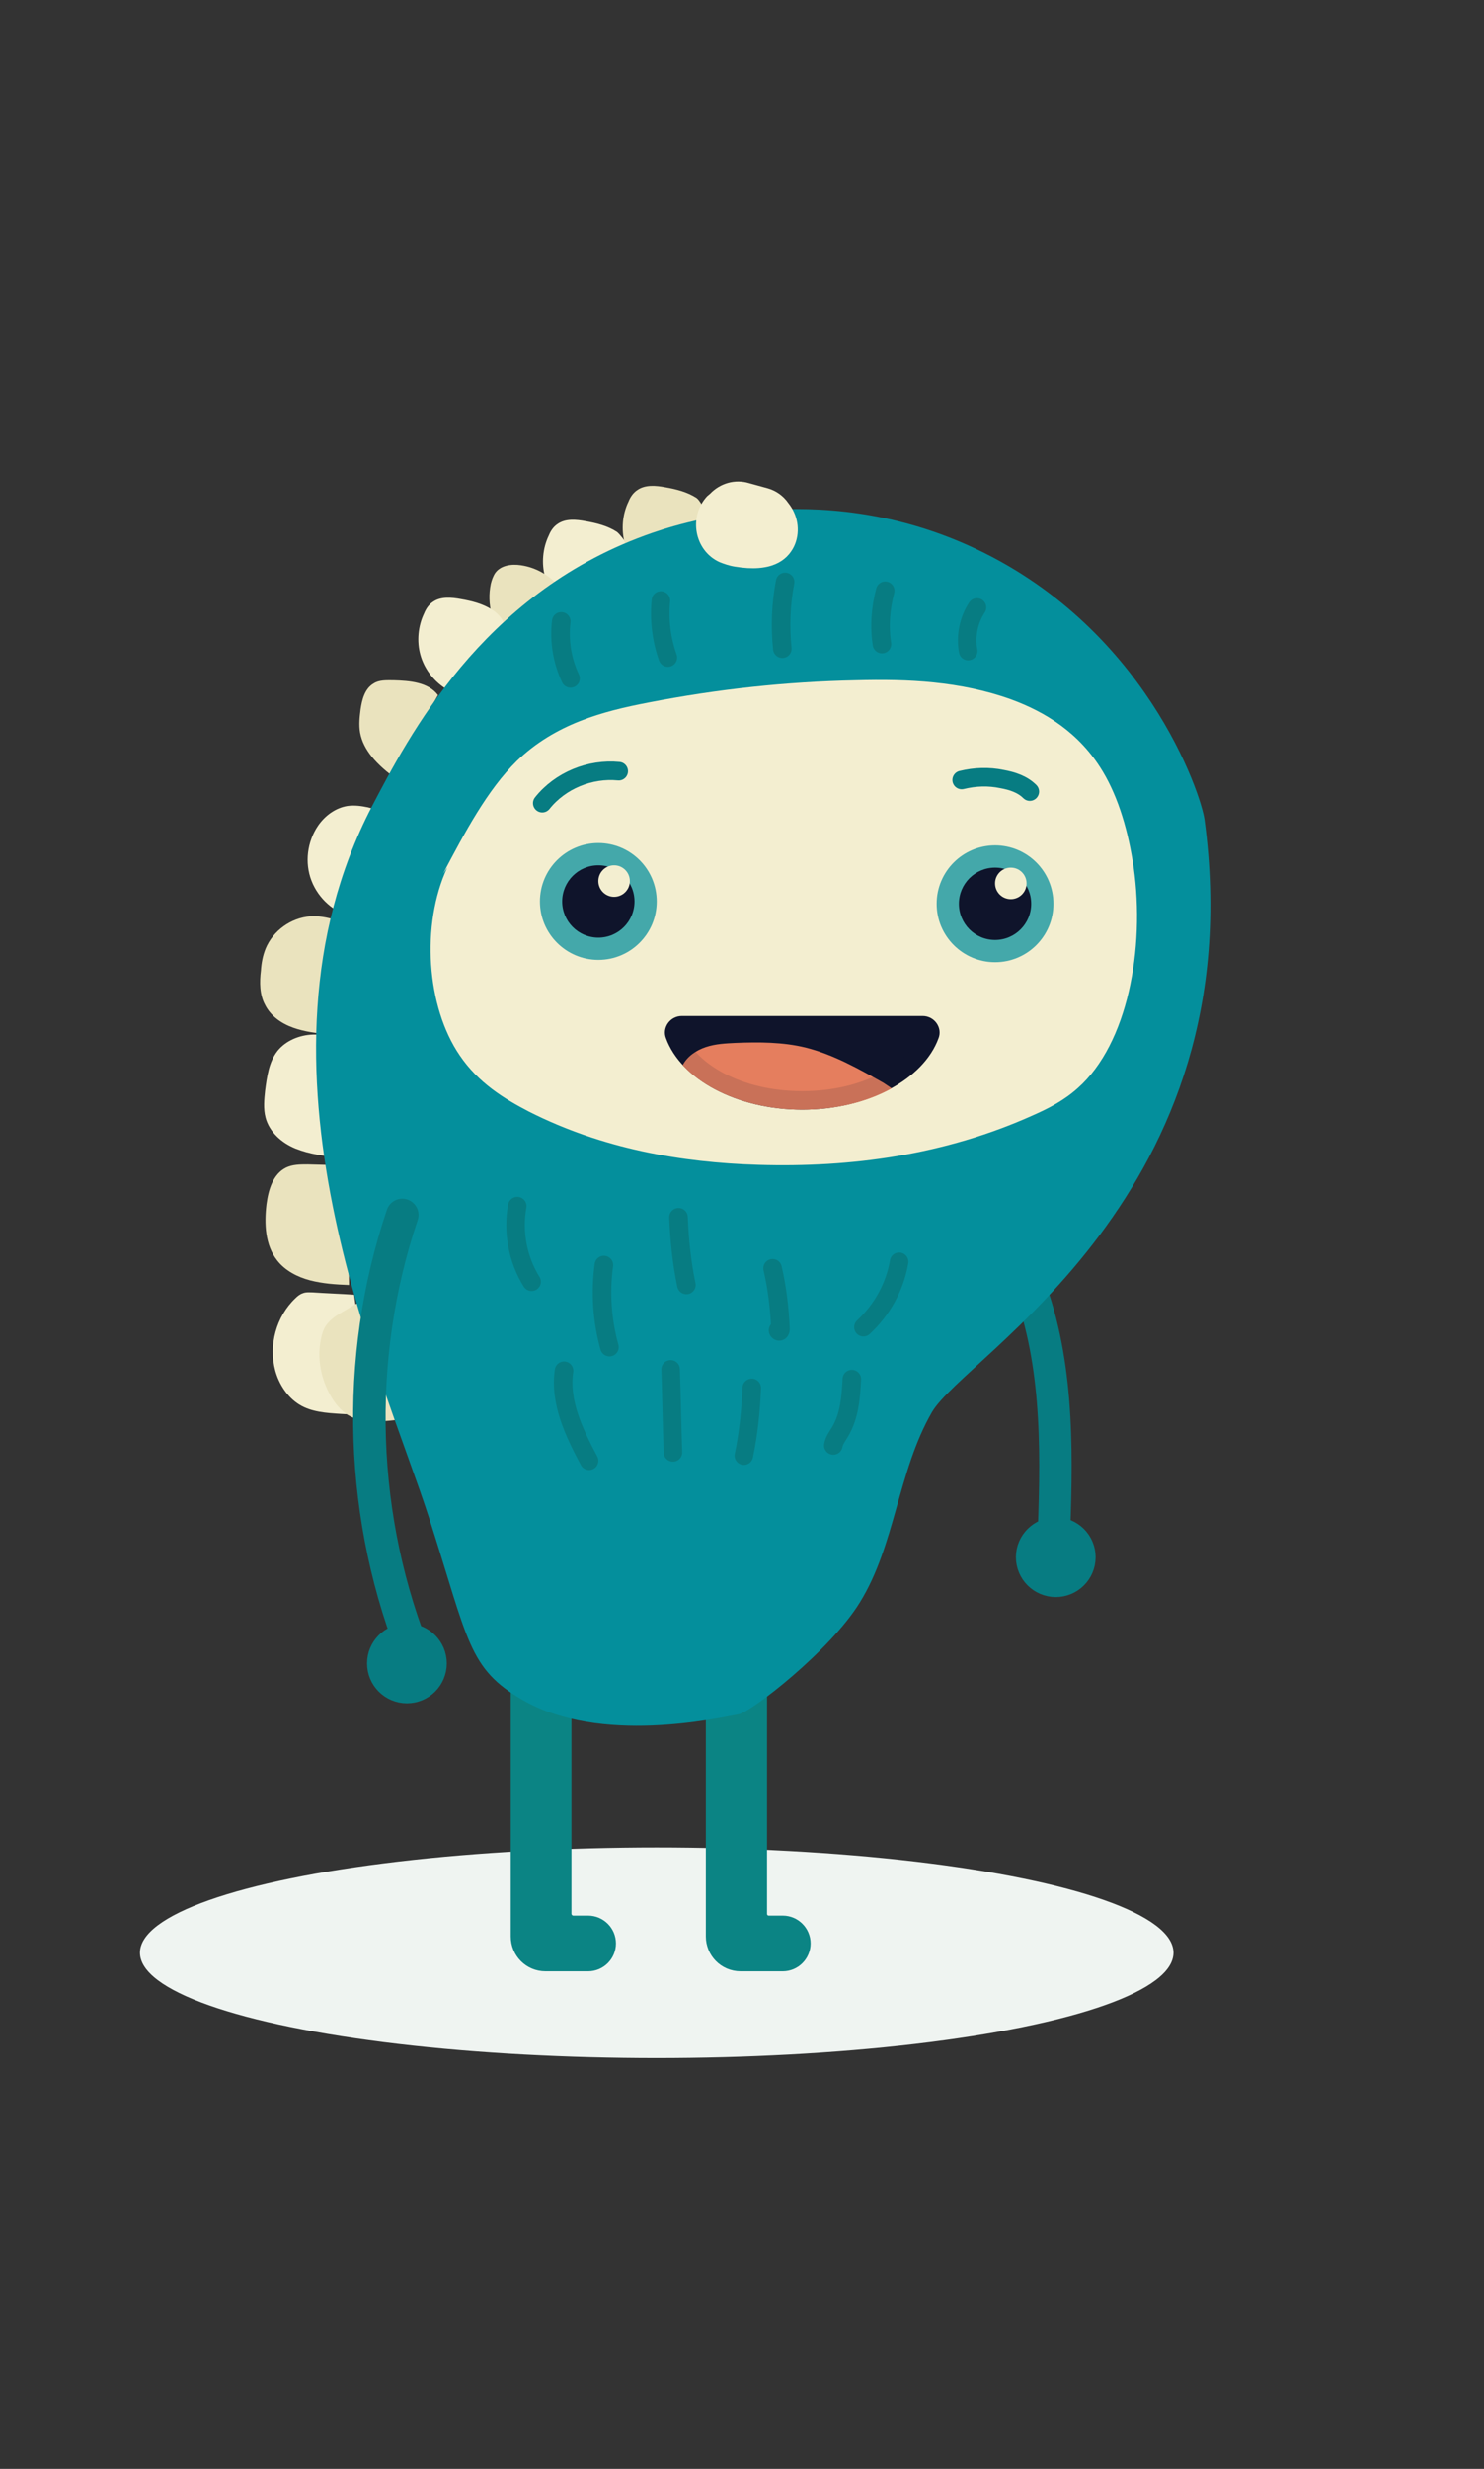 <?xml version="1.0" encoding="utf-8"?>
<!-- Generator: Adobe Illustrator 22.0.1, SVG Export Plug-In . SVG Version: 6.00 Build 0)  -->
<svg version="1.1" id="Layer_1" xmlns="http://www.w3.org/2000/svg" xmlns:xlink="http://www.w3.org/1999/xlink" x="0px" y="0px"
	 viewBox="0 0 320.2 532.4" style="enable-background:new 0 0 320.2 532.4;" xml:space="preserve">
<rect x="0" y="0" width="320.2" height="532.4" fill="#333333" stroke="none"/>
<style type="text/css">
	.st0{fill:#EFF4F1;}
	.st1{fill:none;stroke:#077C82;stroke-width:7;stroke-linecap:round;stroke-miterlimit:10;}
	.st2{fill:#0B8484;stroke:#0B8484;stroke-width:4;stroke-miterlimit:10;}
	.st3{fill:#F3EED0;}
	.st4{fill:#EAE3BE;}
	.st5{fill:#048F9C;}
	.st6{fill:none;stroke:#000000;stroke-width:4;stroke-miterlimit:10;}
	.st7{fill:none;stroke:#077C82;stroke-width:4;stroke-linecap:round;stroke-miterlimit:10;}
	.st8{fill:#0F142B;}
	.st9{fill:#E57E5E;}
	.st10{opacity:0.13;}
	.st11{opacity:0.73;fill:#048F9C;}
	.st12{fill:#077C82;stroke:#077C82;stroke-width:4;stroke-linecap:round;stroke-miterlimit:10;}
</style>
<ellipse class="st0" cx="141.7" cy="421.1" rx="111.5" ry="22.7"/>
<path class="st1" d="M210,261.1c6.3,3.6,10.1,10.5,12.5,17.4c6.1,17.5,5.5,36.5,4.8,55"/>
<path class="st2" d="M121.4,341h-9.2v76.6c0,3,2.4,5.5,5.5,5.5h3.7h5.5c2.2,0,4-1.8,4-4l0,0c0-2.2-1.8-4-4-4h-3.2
	c-1.3,0-2.4-1.1-2.4-2.4V341z"/>
<path class="st2" d="M163.5,412.7V341h-9.2v76.6c0,3,2.4,5.5,5.5,5.5h9.1c2.2,0,4-1.8,4-4l0,0c0-2.2-1.8-4-4-4h-3
	C164.5,415.1,163.5,414,163.5,412.7z"/>
<path class="st3" d="M137.9,121.6c-0.4-1.2-3.7-6.1-4.8-6.9c-2-1.3-4.4-1.9-6.7-2.3c-2.1-0.4-4.4-0.6-6.1,0.6
	c-0.9,0.6-1.5,1.5-1.9,2.5c-1.3,2.7-1.6,6-0.8,8.9c0.8,2.9,2.7,5.5,5.3,7.2"/>
<path class="st4" d="M155.1,116.1c-0.4-1.2-3.7-8-4.8-8.7c-2-1.3-4.4-1.9-6.7-2.3c-2.1-0.4-4.4-0.6-6.1,0.6
	c-0.9,0.6-1.5,1.5-1.9,2.5c-1.3,2.7-1.6,6-0.8,8.9c0.8,2.9,2.7,5.5,5.3,7.2"/>
<path class="st4" d="M121.2,127.3c-2-2.9-5.3-4.9-8.8-5.4c-2-0.3-4.3,0-5.5,1.6c-0.5,0.7-0.8,1.6-1,2.4c-0.9,4.3,0.3,9,3.1,12.3"/>
<path class="st3" d="M108.7,134.4c-0.4-1.2-1.4-2.2-2.5-2.9c-2-1.3-4.4-1.9-6.7-2.3c-2.1-0.4-4.4-0.6-6.1,0.6
	c-0.9,0.6-1.5,1.5-1.9,2.5c-1.3,2.7-1.6,6-0.8,8.9c0.8,2.9,2.7,5.5,5.3,7.2"/>
<path class="st4" d="M94.5,149.9c-2.1-2.8-6.1-3.1-9.6-3.2c-1.5,0-3.1-0.1-4.3,0.7c-1.9,1.1-2.5,3.5-2.8,5.6c-0.2,1.6-0.4,3.3-0.1,5
	c0.7,3.9,3.8,6.9,6.9,9.3"/>
<path class="st3" d="M85.6,177.3c0-0.9-0.9-1.5-1.8-1.8c-1.4-0.6-2.9-1-4.4-1.4c-1.4-0.3-2.9-0.5-4.4-0.3c-2.6,0.4-4.9,2.1-6.4,4.3
	c-2.3,3.4-2.9,7.9-1.4,11.8s4.9,6.9,8.9,7.9"/>
<path class="st4" d="M77,200.2c-3.2-1.4-6.5-2.8-10-2.6c-4.2,0.3-8.1,3.1-9.7,7c-0.6,1.5-0.9,3.1-1,4.7c-0.3,2.5-0.3,5.2,0.9,7.4
	c1.2,2.4,3.5,4,6,4.9s5.1,1.2,7.8,1.5"/>
<path class="st3" d="M76,224.6c-2.7-0.9-5.6-1.6-8.5-1.5s-5.8,1.3-7.6,3.5c-1.9,2.4-2.3,5.6-2.7,8.6c-0.2,1.9-0.4,3.9,0.1,5.8
	c0.8,3.1,3.5,5.5,6.5,6.7c3,1.2,6.2,1.6,9.4,1.9"/>
<path class="st4" d="M74.9,251.4c-2.8-0.2-5.6-0.2-8.5-0.3c-1.6,0-3.3,0-4.7,0.7c-2.8,1.4-3.8,4.8-4.2,7.9
	c-0.5,4.2-0.3,8.8,2.3,12.1c1.7,2.2,4.4,3.6,7.1,4.3c2.7,0.7,5.5,0.9,8.4,1"/>
<path class="st3" d="M76.4,279.2c-3-0.2-6-0.3-8.9-0.5c-0.8,0-1.5-0.1-2.2,0.2c-0.6,0.2-1.1,0.6-1.6,1.1c-4.1,3.9-5.8,10.1-4.3,15.6
	c0.8,2.9,2.6,5.7,5.2,7.3c2.6,1.6,5.8,1.8,8.9,2c2.2,0.1,4.4,0.3,6.6,0.4"/>
<path class="st4" d="M78.5,280.2c-1.3,0.8-2.6,1.5-3.9,2.3c-1.6,0.9-3.3,1.9-4.3,3.4c-0.6,0.9-0.9,2-1.1,3.1
	c-0.8,4.1,0.1,8.5,2.2,12.1c0.9,1.6,2.1,3,3.6,4c3.1,1.9,7,1.5,10.6,1.1"/>
<path class="st5" d="M80.2,174c8-15.3,23.7-45.6,58.9-58.5c7.3-2.7,37.2-12.5,69.8,2.1c38.2,17.1,50.3,53.8,51,59.2
	c10.8,80.9-51.6,115.4-58.8,127.7c-7.4,12.8-7.9,28.7-15.6,41.1c-6.4,10.4-23.4,23.6-26.2,24.1c-4.6,0.8-29.7,6.6-46.5-3.1
	c-11.8-6.8-11.7-12.7-20.2-39.2C82.6,296.3,51.2,229.9,80.2,174z"/>
<path class="st3" d="M95.6,188.4c4.7-8.9,9.5-18,15.9-24.3c8.3-8,18.5-10.7,28.4-12.6c14.9-2.9,29.8-4.5,44.8-4.8
	c11.2-0.3,22.5,0.2,33.4,4.1c7.4,2.7,14.8,7.2,19.8,15.5c3.5,5.8,5.6,13.2,6.7,20.7c2.5,17.6-1.3,38.1-12,47.6
	c-3,2.7-6.3,4.4-9.7,5.9c-19.1,8.6-39.3,11.3-59.2,10.7c-16.8-0.5-33.8-3.5-49.6-11.5c-5.4-2.8-10.9-6.2-14.9-12.1
	c-7.2-10.5-8.4-28.2-2.7-40.5"/>
<path class="st3" d="M152.6,107c-4.1,4.4-2.8,11.7,2.6,14.2c1,0.4,2.1,0.8,3.4,1c7.8,1.3,11.2-1.3,12.7-4.3c1.4-2.9,1-6.4-0.9-9
	l-0.3-0.4c-1.1-1.6-2.7-2.7-4.5-3.2l-4-1.1c-3-0.9-6.2,0-8.4,2.3L152.6,107z"/>
<path class="st6" d="M165,347.6"/>
<path class="st7" d="M111.6,260.1c-1,5.6,0.1,11.5,3.1,16.3"/>
<path class="st7" d="M130.3,272.8c-0.8,5.9-0.4,12,1.2,17.7"/>
<path class="st7" d="M121.7,295.6c-1,6.8,2.2,13.4,5.4,19.4"/>
<path class="st7" d="M144.7,295.3c0.2,6,0.3,12,0.5,17.9"/>
<path class="st7" d="M166.7,273.5c1,4.3,1.5,8.7,1.7,13c0,0.2,0,0.5-0.2,0.6c-0.2,0.1-0.5-0.3-0.2-0.3"/>
<path class="st7" d="M160.5,313.9c1-4.8,1.5-9.7,1.7-14.6"/>
<path class="st7" d="M179.8,311.7c0.2-1.1,0.9-2,1.5-3c2-3.4,2.3-7.4,2.5-11.3"/>
<path class="st7" d="M186.3,286.2c4-3.7,6.8-8.7,7.7-14.1"/>
<path class="st7" d="M123.1,146.3c-1.8-3.8-2.5-8.1-2-12.3"/>
<path class="st7" d="M144.1,141.8c-1.4-3.9-1.9-8.2-1.5-12.3"/>
<path class="st7" d="M168.8,139.9c-0.5-4.8-0.3-9.7,0.6-14.4"/>
<path class="st7" d="M190.3,138.9c-0.6-3.8-0.3-7.7,0.7-11.5"/>
<path class="st7" d="M208.9,140.4c-0.6-3.2,0.1-6.7,1.9-9.4"/>
<path class="st7" d="M117,173.2c3.9-4.9,10.3-7.5,16.5-6.9"/>
<path class="st7" d="M207.5,168.2c2.9-0.7,5.8-0.8,8.7-0.2c2.2,0.4,4.4,1.1,6,2.7"/>
<path class="st7" d="M148.1,277.1c-1-4.8-1.5-9.7-1.7-14.6"/>
<g>
	<path class="st8" d="M173.1,237.3c-13,0-24.6-5.9-27.6-14.1c-0.2-0.6,0-1.1,0.2-1.4c0.3-0.5,0.8-0.7,1.4-0.7h52
		c0.5,0,1,0.3,1.4,0.7c0.2,0.2,0.4,0.8,0.2,1.4C197.7,231.4,186.1,237.3,173.1,237.3z"/>
	<path class="st8" d="M198.6,223.1c-2.7,6.2-12.1,12.2-25.5,12.2c-13.4,0-22.8-6-25.5-12.2H198.6 M199.1,219.1h-52
		c-2.5,0-4.3,2.5-3.4,4.8c3.2,8.8,15.2,15.4,29.4,15.4s26.2-6.6,29.4-15.4C203.4,221.6,201.6,219.1,199.1,219.1L199.1,219.1z"/>
</g>
<path class="st9" d="M192.4,234.7c-5.2,2.9-12,4.6-19.3,4.6c-10.9,0-20.5-3.9-25.8-9.6c1-1.9,2.9-3.2,5-3.9c2.1-0.7,4.3-0.8,6.4-0.9
	c5-0.2,10.2-0.2,15.1,1c6,1.5,11.5,4.6,16.8,7.6"/>
<g class="st10">
	<path class="st8" d="M198.6,223.1c-2.7,6.2-12.1,12.2-25.5,12.2c-13.4,0-22.8-6-25.5-12.2H198.6 M199.1,219.1h-52
		c-2.5,0-4.3,2.5-3.4,4.8c3.2,8.8,15.2,15.4,29.4,15.4s26.2-6.6,29.4-15.4C203.4,221.6,201.6,219.1,199.1,219.1L199.1,219.1z"/>
</g>
<circle class="st11" cx="129.1" cy="194.4" r="12.6"/>
<circle class="st8" cx="129.1" cy="194.4" r="7.8"/>
<circle class="st3" cx="132.5" cy="190" r="3.4"/>
<circle class="st11" cx="214.7" cy="194.9" r="12.6"/>
<circle class="st8" cx="214.7" cy="194.9" r="7.8"/>
<circle class="st3" cx="218.1" cy="190.5" r="3.4"/>
<path class="st1" d="M86.8,262c-10.5,31.1-9.3,65.9,3.2,96.2"/>
<circle class="st12" cx="87.8" cy="358.7" r="6.6"/>
<circle class="st12" cx="227.8" cy="335.8" r="6.6"/>
<circle class="st12" cx="227.5" cy="333.9" r="4.2"/>
</svg>
